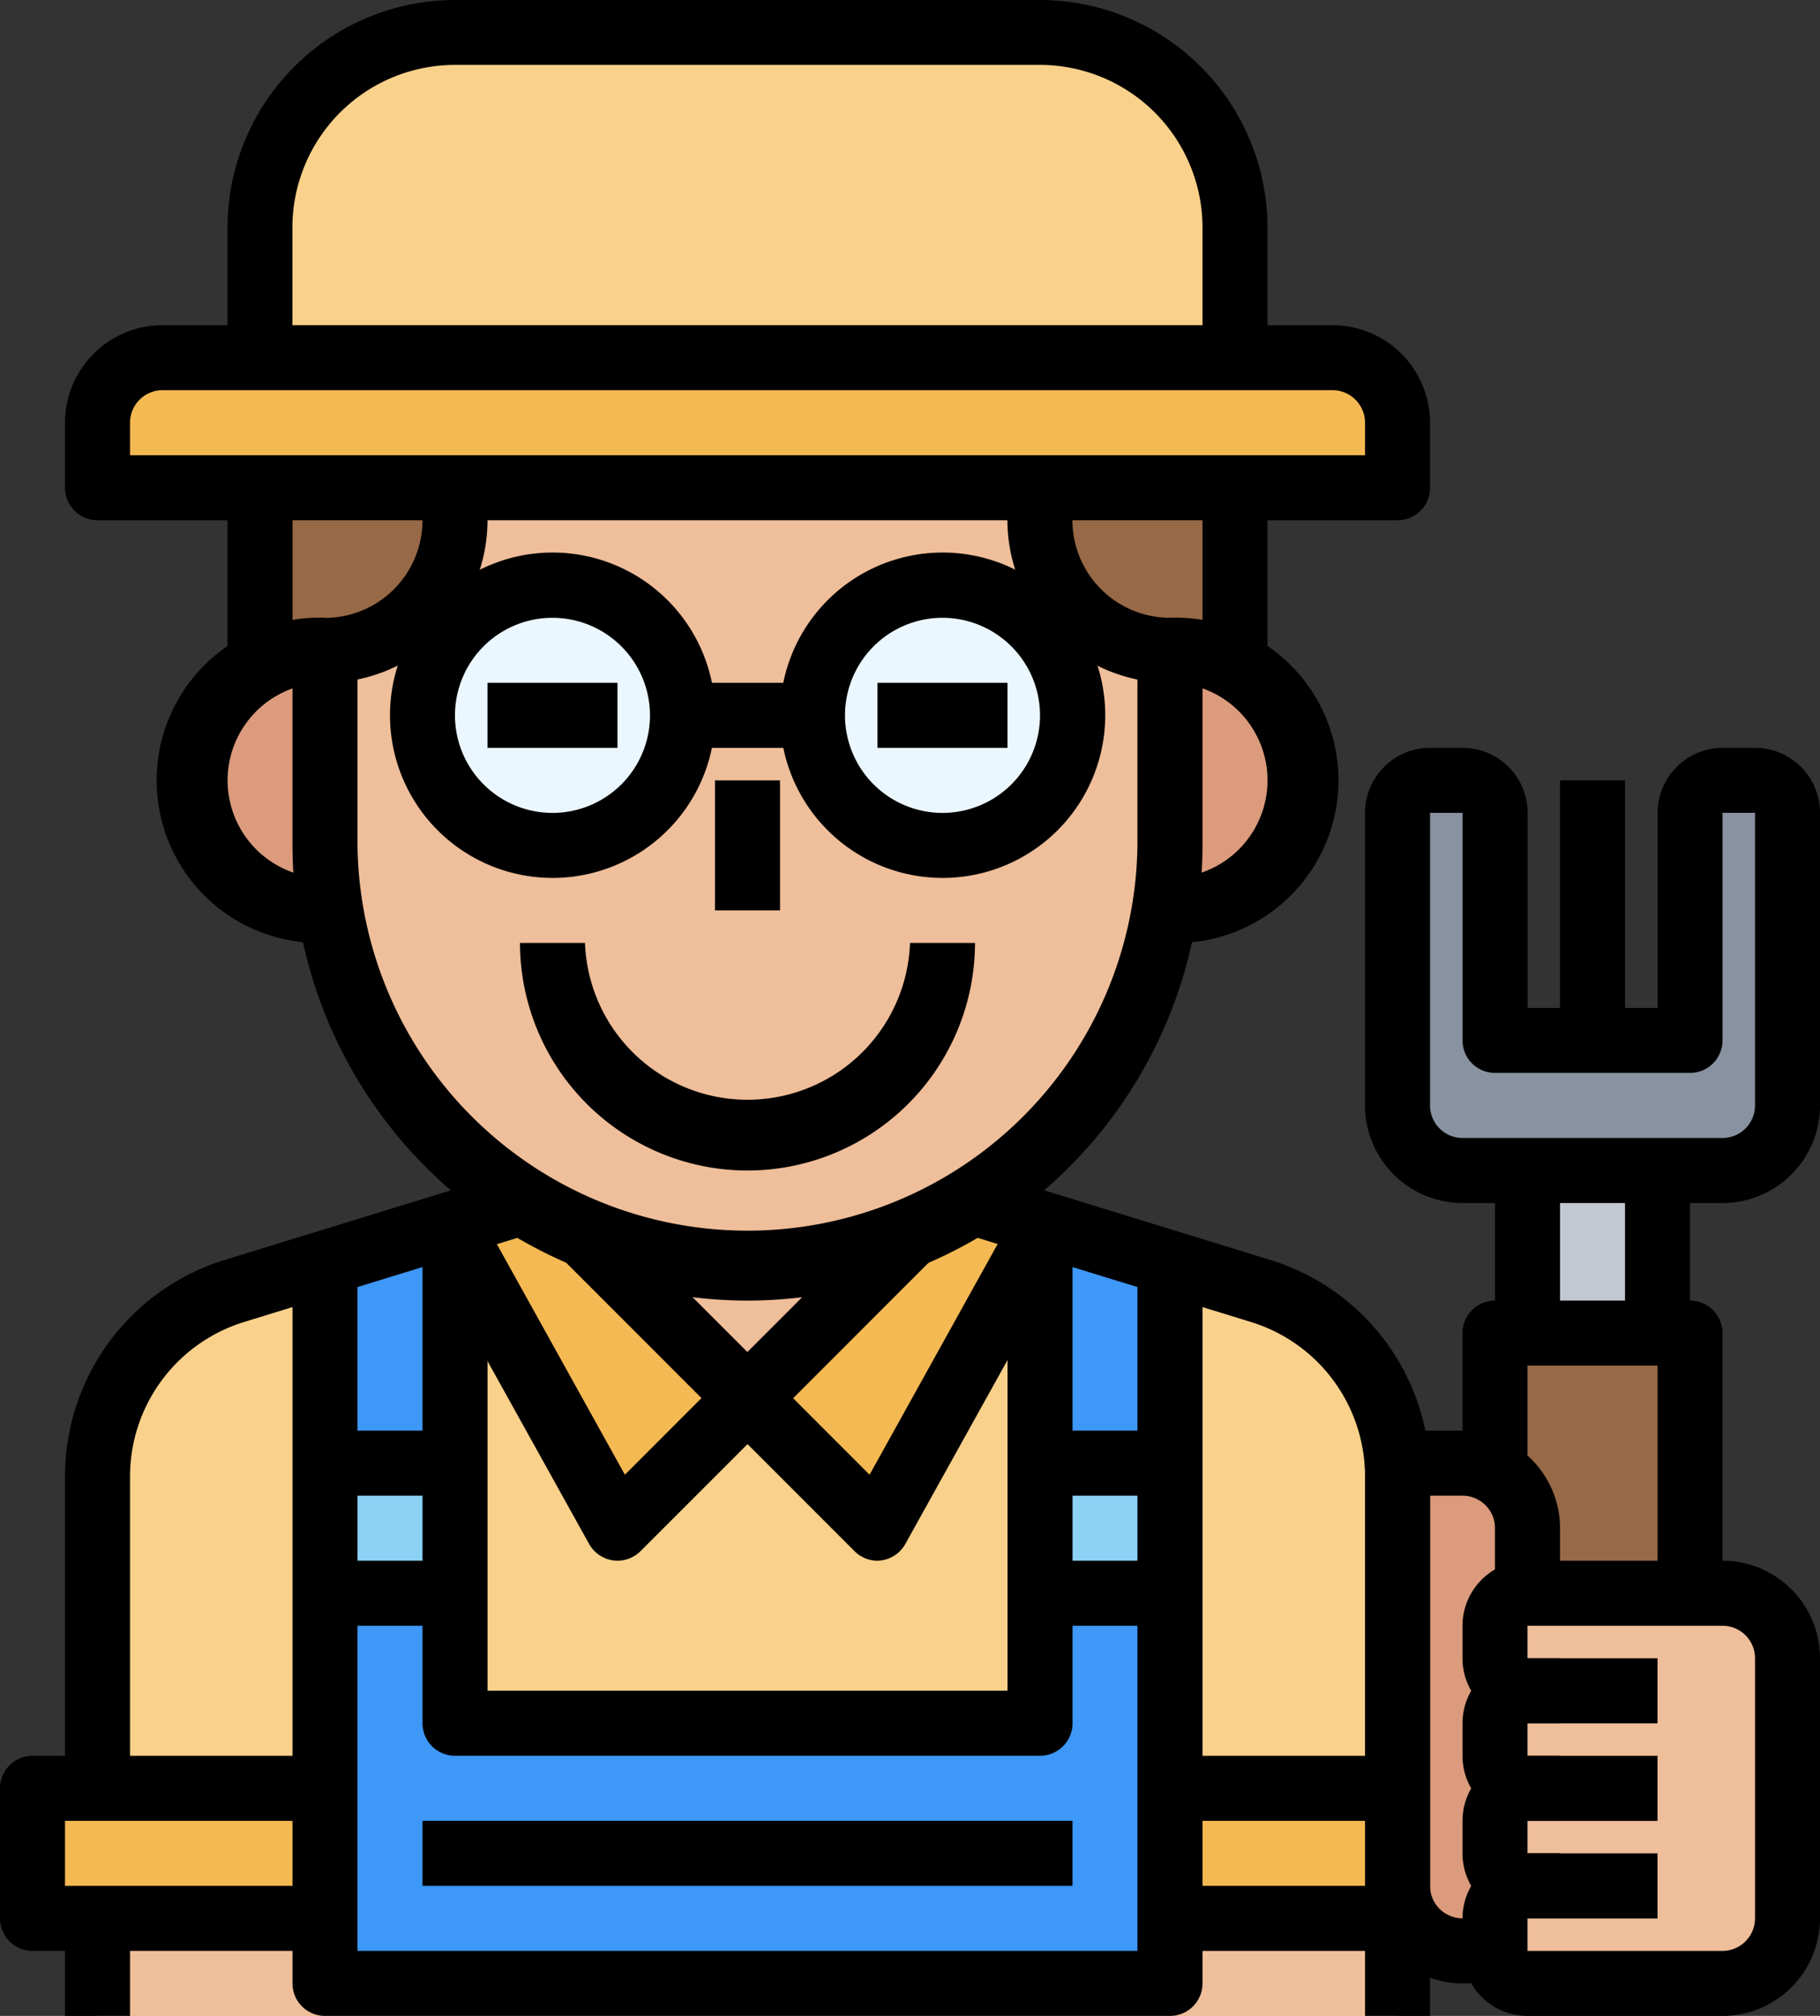 <svg xmlns="http://www.w3.org/2000/svg" width="60.439" height="66.915" viewBox="0 0 60.439 66.915">
  <rect x="0" y="0" width="60.439" height="66.915" fill="#333333" stroke="none"/>
  <g id="farmer_2399556" transform="translate(-4 -1)">
    <g id="Grupo_1198742" data-name="Grupo 1198742" transform="translate(50.409 49.567)">
      <path id="Trazado_1030881" data-name="Trazado 1030881" d="M50.238,62.189H49.159A2.158,2.158,0,0,1,47,60.031V46h2.159a2.158,2.158,0,0,1,2.159,2.159V62.189" transform="translate(-47 -46)" fill="#db9b7c"/>
    </g>
    <g id="Grupo_1198743" data-name="Grupo 1198743" transform="translate(53.647 45.25)">
      <path id="Trazado_1030882" data-name="Trazado 1030882" d="M50,42h6.476V52.793H50Z" transform="translate(-50 -42)" fill="#976947"/>
    </g>
    <g id="Grupo_1198744" data-name="Grupo 1198744" transform="translate(53.647 53.884)">
      <path id="Trazado_1030883" data-name="Trazado 1030883" d="M51.079,53.238A1.08,1.08,0,0,1,50,52.159V51.079A1.08,1.08,0,0,1,51.079,50h6.476a2.158,2.158,0,0,1,2.159,2.159v8.634a2.158,2.158,0,0,1-2.159,2.159H51.079A1.08,1.08,0,0,1,50,61.872V60.793a1.08,1.08,0,0,1,1.079-1.079A1.08,1.08,0,0,1,50,58.634V57.555a1.08,1.08,0,0,1,1.079-1.079A1.08,1.08,0,0,1,50,55.4V54.317A1.08,1.08,0,0,1,51.079,53.238Z" transform="translate(-50 -50)" fill="#efbe9a"/>
    </g>
    <g id="Grupo_1198745" data-name="Grupo 1198745" transform="translate(7.238 40.933)">
      <path id="Trazado_1030884" data-name="Trazado 1030884" d="M50.171,64.982V47.1A6.477,6.477,0,0,0,45.6,40.91L36.14,38H21.031l-9.46,2.911A6.474,6.474,0,0,0,7,47.1V64.982" transform="translate(-7 -38)" fill="#f9d18b"/>
    </g>
    <g id="Grupo_1198746" data-name="Grupo 1198746" transform="translate(42.854 64.677)">
      <path id="Trazado_1030885" data-name="Trazado 1030885" d="M40,60h7.555v3.238H40Z" transform="translate(-40 -60)" fill="#efbe9a"/>
    </g>
    <g id="Grupo_1198747" data-name="Grupo 1198747" transform="translate(7.238 64.677)">
      <path id="Trazado_1030886" data-name="Trazado 1030886" d="M7,60h7.555v3.238H7Z" transform="translate(-7 -60)" fill="#efbe9a"/>
    </g>
    <g id="Grupo_1198748" data-name="Grupo 1198748" transform="translate(19.11 42.012)">
      <path id="Trazado_1030887" data-name="Trazado 1030887" d="M37.427,39l-5.4,9.713L27.713,44.4,23.4,48.713,18,39" transform="translate(-18 -39)" fill="#f5b953"/>
    </g>
    <g id="Grupo_1198749" data-name="Grupo 1198749" transform="translate(23.427 42.012)">
      <path id="Trazado_1030888" data-name="Trazado 1030888" d="M22,39l5.4,5.4,5.4-5.4" transform="translate(-22 -39)" fill="#efbe9a"/>
    </g>
    <g id="Grupo_1198750" data-name="Grupo 1198750" transform="translate(42.854 60.36)">
      <path id="Trazado_1030889" data-name="Trazado 1030889" d="M40,56h7.555v4.317H40Z" transform="translate(-40 -56)" fill="#f5b953"/>
    </g>
    <g id="Grupo_1198751" data-name="Grupo 1198751" transform="translate(5.079 60.36)">
      <path id="Trazado_1030890" data-name="Trazado 1030890" d="M5,56h9.713v4.317H5Z" transform="translate(-5 -56)" fill="#f5b953"/>
    </g>
    <g id="Grupo_1198752" data-name="Grupo 1198752" transform="translate(14.793 41.597)">
      <path id="Trazado_1030891" data-name="Trazado 1030891" d="M42.061,39.944l-4.317-1.329v16.6H18.317v-16.6L14,39.944v23.91H42.061Z" transform="translate(-14 -38.615)" fill="#3d98f7"/>
    </g>
    <g id="Grupo_1198753" data-name="Grupo 1198753" transform="translate(38.537 49.567)">
      <path id="Trazado_1030892" data-name="Trazado 1030892" d="M36,46h4.317v4.317H36Z" transform="translate(-36 -46)" fill="#8bd2f5"/>
    </g>
    <g id="Grupo_1198754" data-name="Grupo 1198754" transform="translate(14.793 49.567)">
      <path id="Trazado_1030893" data-name="Trazado 1030893" d="M14,46h4.317v4.317H14Z" transform="translate(-14 -46)" fill="#8bd2f5"/>
    </g>
    <g id="Grupo_1198755" data-name="Grupo 1198755" transform="translate(54.726 39.854)">
      <path id="Trazado_1030894" data-name="Trazado 1030894" d="M51,37h4.317v5.4H51Z" transform="translate(-51 -37)" fill="#c1c8d1"/>
    </g>
    <g id="Grupo_1198756" data-name="Grupo 1198756" transform="translate(50.409 26.903)">
      <path id="Trazado_1030895" data-name="Trazado 1030895" d="M59.951,26.079v9.713a2.158,2.158,0,0,1-2.159,2.159H49.159A2.158,2.158,0,0,1,47,35.793V26.079A1.08,1.08,0,0,1,48.079,25h1.079a1.08,1.08,0,0,1,1.079,1.079v7.555h6.476V26.079A1.08,1.08,0,0,1,57.793,25h1.079A1.08,1.08,0,0,1,59.951,26.079Z" transform="translate(-47 -25)" fill="#8892a0"/>
    </g>
    <g id="Grupo_1198757" data-name="Grupo 1198757" transform="translate(12.634 2.079)">
      <path id="Trazado_1030896" data-name="Trazado 1030896" d="M44.378,12.793V8.476A6.475,6.475,0,0,0,37.9,2H18.476A6.475,6.475,0,0,0,12,8.476v4.317" transform="translate(-12 -2)" fill="#f9d18b"/>
    </g>
    <g id="Grupo_1198758" data-name="Grupo 1198758" transform="translate(7.238 12.872)">
      <path id="Trazado_1030897" data-name="Trazado 1030897" d="M48.012,12H9.159A2.158,2.158,0,0,0,7,14.159v2.159H50.171V14.159A2.158,2.158,0,0,0,48.012,12Z" transform="translate(-7 -12)" fill="#f5b953"/>
    </g>
    <g id="Grupo_1198759" data-name="Grupo 1198759" transform="translate(12.634 17.189)">
      <path id="Trazado_1030898" data-name="Trazado 1030898" d="M14.159,21.4H12V16h6.476v1.079A4.317,4.317,0,0,1,14.159,21.4Z" transform="translate(-12 -16)" fill="#976947"/>
    </g>
    <g id="Grupo_1198760" data-name="Grupo 1198760" transform="translate(38.537 17.189)">
      <path id="Trazado_1030899" data-name="Trazado 1030899" d="M40.317,21.4h2.159V16H36v1.079A4.317,4.317,0,0,0,40.317,21.4Z" transform="translate(-36 -16)" fill="#976947"/>
    </g>
    <g id="Grupo_1198761" data-name="Grupo 1198761" transform="translate(10.476 22.585)">
      <path id="Trazado_1030900" data-name="Trazado 1030900" d="M14.317,21a4.317,4.317,0,1,0,0,8.634" transform="translate(-10 -21)" fill="#db9b7c"/>
    </g>
    <g id="Grupo_1198762" data-name="Grupo 1198762" transform="translate(42.854 22.585)">
      <path id="Trazado_1030901" data-name="Trazado 1030901" d="M40,21a4.317,4.317,0,1,1,0,8.634" transform="translate(-40 -21)" fill="#db9b7c"/>
    </g>
    <g id="Grupo_1198763" data-name="Grupo 1198763" transform="translate(14.793 17.189)">
      <path id="Trazado_1030902" data-name="Trazado 1030902" d="M37.744,16v1.079A4.317,4.317,0,0,0,42.061,21.4v6.476a14.031,14.031,0,0,1-28.061,0V21.4a4.317,4.317,0,0,0,4.317-4.317V16" transform="translate(-14 -16)" fill="#efbe9a"/>
    </g>
    <g id="Grupo_1198764" data-name="Grupo 1198764" transform="translate(30.982 20.427)">
      <ellipse id="Elipse_12160" data-name="Elipse 12160" cx="4.5" cy="4" rx="4.5" ry="4" transform="translate(0.018 0.488)" fill="#ebf7fe"/>
    </g>
    <g id="Grupo_1198765" data-name="Grupo 1198765" transform="translate(18.031 20.427)">
      <ellipse id="Elipse_12161" data-name="Elipse 12161" cx="4.5" cy="4" rx="4.5" ry="4" transform="translate(-0.031 0.488)" fill="#ebf7fe"/>
    </g>
    <g id="Grupo_1198766" data-name="Grupo 1198766" transform="translate(13.713 17.189)">
      <path id="Trazado_1030903" data-name="Trazado 1030903" d="M28.11,42.982A15.126,15.126,0,0,1,13,27.872V21.4a1.079,1.079,0,0,1,1.079-1.079,3.242,3.242,0,0,0,3.238-3.238V16h2.159v1.079a5.4,5.4,0,0,1-4.317,5.287v5.505a12.951,12.951,0,0,0,25.9,0V22.367a5.406,5.406,0,0,1-4.317-5.287V16H38.9v1.079a3.242,3.242,0,0,0,3.238,3.238A1.079,1.079,0,0,1,43.22,21.4v6.476A15.126,15.126,0,0,1,28.11,42.982Z" transform="translate(-13 -16)"/>
    </g>
    <g id="Grupo_1198767" data-name="Grupo 1198767" transform="translate(43.933 17.189)">
      <path id="Trazado_1030904" data-name="Trazado 1030904" d="M41,16h2.159v6.476H41Z" transform="translate(-41 -16)"/>
    </g>
    <g id="Grupo_1198768" data-name="Grupo 1198768" transform="translate(11.555 17.189)">
      <path id="Trazado_1030905" data-name="Trazado 1030905" d="M11,16h2.159v6.476H11Z" transform="translate(-11 -16)"/>
    </g>
    <g id="Grupo_1198769" data-name="Grupo 1198769" transform="translate(9.396 21.506)">
      <path id="Trazado_1030906" data-name="Trazado 1030906" d="M14.4,30.793A5.4,5.4,0,1,1,14.4,20v2.159a3.238,3.238,0,1,0,0,6.476Z" transform="translate(-9 -20)"/>
    </g>
    <g id="Grupo_1198770" data-name="Grupo 1198770" transform="translate(42.854 21.506)">
      <path id="Trazado_1030907" data-name="Trazado 1030907" d="M40,30.793V28.634a3.238,3.238,0,0,0,0-6.476V20a5.4,5.4,0,1,1,0,10.793Z" transform="translate(-40 -20)"/>
    </g>
    <g id="Grupo_1198771" data-name="Grupo 1198771" transform="translate(27.744 26.903)">
      <path id="Trazado_1030908" data-name="Trazado 1030908" d="M26,25h2.159v4.317H26Z" transform="translate(-26 -25)"/>
    </g>
    <g id="Grupo_1198772" data-name="Grupo 1198772" transform="translate(29.903 19.348)">
      <path id="Trazado_1030909" data-name="Trazado 1030909" d="M33.4,28.793a5.4,5.4,0,1,1,5.4-5.4A5.4,5.4,0,0,1,33.4,28.793Zm0-8.634A3.238,3.238,0,1,0,36.634,23.4,3.242,3.242,0,0,0,33.4,20.159Z" transform="translate(-28 -18)"/>
    </g>
    <g id="Grupo_1198773" data-name="Grupo 1198773" transform="translate(16.951 19.348)">
      <path id="Trazado_1030910" data-name="Trazado 1030910" d="M21.4,28.793a5.4,5.4,0,1,1,5.4-5.4A5.4,5.4,0,0,1,21.4,28.793Zm0-8.634A3.238,3.238,0,1,0,24.634,23.4,3.242,3.242,0,0,0,21.4,20.159Z" transform="translate(-16 -18)"/>
    </g>
    <g id="Grupo_1198774" data-name="Grupo 1198774" transform="translate(26.665 23.665)">
      <path id="Trazado_1030911" data-name="Trazado 1030911" d="M25,22h4.317v2.159H25Z" transform="translate(-25 -22)"/>
    </g>
    <g id="Grupo_1198775" data-name="Grupo 1198775" transform="translate(20.189 23.665)">
      <path id="Trazado_1030912" data-name="Trazado 1030912" d="M19,22h4.317v2.159H19Z" transform="translate(-19 -22)"/>
    </g>
    <g id="Grupo_1198776" data-name="Grupo 1198776" transform="translate(33.14 23.665)">
      <path id="Trazado_1030913" data-name="Trazado 1030913" d="M31,22h4.317v2.159H31Z" transform="translate(-31 -22)"/>
    </g>
    <g id="Grupo_1198777" data-name="Grupo 1198777" transform="translate(21.268 32.299)">
      <path id="Trazado_1030914" data-name="Trazado 1030914" d="M27.555,37.555A7.564,7.564,0,0,1,20,30h2.159a5.4,5.4,0,0,0,10.793,0H35.11A7.564,7.564,0,0,1,27.555,37.555Z" transform="translate(-20 -30)"/>
    </g>
    <g id="Grupo_1198778" data-name="Grupo 1198778" transform="translate(6.159 11.793)">
      <path id="Trazado_1030915" data-name="Trazado 1030915" d="M50.25,17.476H7.079A1.079,1.079,0,0,1,6,16.4V14.238A3.242,3.242,0,0,1,9.238,11H48.092a3.242,3.242,0,0,1,3.238,3.238V16.4A1.079,1.079,0,0,1,50.25,17.476ZM8.159,15.317H49.171V14.238a1.08,1.08,0,0,0-1.079-1.079H9.238a1.08,1.08,0,0,0-1.079,1.079Z" transform="translate(-6 -11)"/>
    </g>
    <g id="Grupo_1198779" data-name="Grupo 1198779" transform="translate(11.555 1)">
      <path id="Trazado_1030916" data-name="Trazado 1030916" d="M45.537,12.872H43.378V8.555a5.4,5.4,0,0,0-5.4-5.4H18.555a5.4,5.4,0,0,0-5.4,5.4v4.317H11V8.555A7.564,7.564,0,0,1,18.555,1H37.982a7.564,7.564,0,0,1,7.555,7.555Z" transform="translate(-11 -1)"/>
    </g>
    <g id="Grupo_1198780" data-name="Grupo 1198780" transform="translate(18.167 41.488)">
      <path id="Trazado_1030917" data-name="Trazado 1030917" d="M32.1,49.831a1.076,1.076,0,0,1-.763-.316l-3.554-3.554-3.554,3.554a1.08,1.08,0,0,1-1.706-.239l-5.4-9.713,1.887-1.049,4.7,8.463,3.3-3.3a1.078,1.078,0,0,1,1.526,0l3.3,3.3,4.7-8.463,1.887,1.049-5.4,9.713a1.078,1.078,0,0,1-.793.544A.954.954,0,0,1,32.1,49.831Z" transform="translate(-17.126 -38.514)"/>
    </g>
    <g id="Grupo_1198781" data-name="Grupo 1198781" transform="translate(22.664 41.249)">
      <path id="Trazado_1030918" data-name="Trazado 1030918" d="M27.452,45.532a1.076,1.076,0,0,1-.763-.316l-5.4-5.4,1.526-1.526,4.633,4.633,4.633-4.633,1.526,1.526-5.4,5.4A1.076,1.076,0,0,1,27.452,45.532Z" transform="translate(-21.293 -38.293)"/>
    </g>
    <g id="Grupo_1198782" data-name="Grupo 1198782" transform="translate(18.031 42.012)">
      <path id="Trazado_1030919" data-name="Trazado 1030919" d="M37.506,56.268H18.079A1.079,1.079,0,0,1,17,55.189V39h2.159V54.11H36.427V39h2.159V55.189A1.079,1.079,0,0,1,37.506,56.268Z" transform="translate(-17 -39)"/>
    </g>
    <g id="Grupo_1198783" data-name="Grupo 1198783" transform="translate(38.537 52.805)">
      <path id="Trazado_1030920" data-name="Trazado 1030920" d="M36,49h4.317v2.159H36Z" transform="translate(-36 -49)"/>
    </g>
    <g id="Grupo_1198784" data-name="Grupo 1198784" transform="translate(38.537 48.488)">
      <path id="Trazado_1030921" data-name="Trazado 1030921" d="M36,45h4.317v2.159H36Z" transform="translate(-36 -45)"/>
    </g>
    <g id="Grupo_1198785" data-name="Grupo 1198785" transform="translate(14.793 52.805)">
      <path id="Trazado_1030922" data-name="Trazado 1030922" d="M14,49h4.317v2.159H14Z" transform="translate(-14 -49)"/>
    </g>
    <g id="Grupo_1198786" data-name="Grupo 1198786" transform="translate(14.793 48.488)">
      <path id="Trazado_1030923" data-name="Trazado 1030923" d="M14,45h4.317v2.159H14Z" transform="translate(-14 -45)"/>
    </g>
    <g id="Grupo_1198787" data-name="Grupo 1198787" transform="translate(6.159 39.902)">
      <path id="Trazado_1030924" data-name="Trazado 1030924" d="M8.159,57.5H6V47.176a7.513,7.513,0,0,1,5.333-7.22l9.46-2.911.635,2.062-9.46,2.911a5.368,5.368,0,0,0-3.809,5.158Z" transform="translate(-6 -37.045)"/>
    </g>
    <g id="Grupo_1198788" data-name="Grupo 1198788" transform="translate(13.713 43.092)">
      <path id="Trazado_1030925" data-name="Trazado 1030925" d="M42.14,64.823H14.079A1.079,1.079,0,0,1,13,63.744V40h2.159V62.665h25.9V40H43.22V63.744A1.079,1.079,0,0,1,42.14,64.823Z" transform="translate(-13 -40)"/>
    </g>
    <g id="Grupo_1198789" data-name="Grupo 1198789" transform="translate(4 59.281)">
      <path id="Trazado_1030926" data-name="Trazado 1030926" d="M14.793,61.476H5.079A1.079,1.079,0,0,1,4,60.4V56.079A1.079,1.079,0,0,1,5.079,55h9.713v2.159H6.159v2.159h8.634Z" transform="translate(-4 -55)"/>
    </g>
    <g id="Grupo_1198790" data-name="Grupo 1198790" transform="translate(42.854 63.598)">
      <path id="Trazado_1030927" data-name="Trazado 1030927" d="M40,59h7.555v2.159H40Z" transform="translate(-40 -59)"/>
    </g>
    <g id="Grupo_1198791" data-name="Grupo 1198791" transform="translate(42.854 59.281)">
      <path id="Trazado_1030928" data-name="Trazado 1030928" d="M40,55h7.555v2.159H40Z" transform="translate(-40 -55)"/>
    </g>
    <g id="Grupo_1198792" data-name="Grupo 1198792" transform="translate(18.031 61.439)">
      <path id="Trazado_1030929" data-name="Trazado 1030929" d="M17,57H38.585v2.159H17Z" transform="translate(-17 -57)"/>
    </g>
    <g id="Grupo_1198793" data-name="Grupo 1198793" transform="translate(6.159 64.677)">
      <path id="Trazado_1030930" data-name="Trazado 1030930" d="M6,60H8.159v3.238H6Z" transform="translate(-6 -60)"/>
    </g>
    <g id="Grupo_1198794" data-name="Grupo 1198794" transform="translate(36.061 39.902)">
      <path id="Trazado_1030931" data-name="Trazado 1030931" d="M49.133,65.058H46.975V47.176a5.368,5.368,0,0,0-3.809-5.158l-9.46-2.911.635-2.062,9.46,2.911a7.513,7.513,0,0,1,5.333,7.22Z" transform="translate(-33.706 -37.045)"/>
    </g>
    <g id="Grupo_1198795" data-name="Grupo 1198795" transform="translate(52.567 52.805)">
      <path id="Trazado_1030932" data-name="Trazado 1030932" d="M57.634,64.11H51.159A2.161,2.161,0,0,1,49,61.951V60.872a2.161,2.161,0,0,1,2.159-2.159h1.079v2.159H51.159v1.079h6.476a1.08,1.08,0,0,0,1.079-1.079V52.238a1.08,1.08,0,0,0-1.079-1.079H51.159v1.079h4.317V54.4H51.159A2.161,2.161,0,0,1,49,52.238V51.159A2.161,2.161,0,0,1,51.159,49h6.476a3.242,3.242,0,0,1,3.238,3.238v8.634A3.242,3.242,0,0,1,57.634,64.11Z" transform="translate(-49 -49)"/>
    </g>
    <g id="Grupo_1198796" data-name="Grupo 1198796" transform="translate(52.567 56.043)">
      <path id="Trazado_1030933" data-name="Trazado 1030933" d="M55.476,57.4H51.159A2.161,2.161,0,0,1,49,55.238V54.159A2.161,2.161,0,0,1,51.159,52h1.079v2.159H51.159v1.079h4.317Z" transform="translate(-49 -52)"/>
    </g>
    <g id="Grupo_1198797" data-name="Grupo 1198797" transform="translate(52.567 59.281)">
      <path id="Trazado_1030934" data-name="Trazado 1030934" d="M55.476,60.4H51.159A2.161,2.161,0,0,1,49,58.238V57.159A2.161,2.161,0,0,1,51.159,55h1.079v2.159H51.159v1.079h4.317Z" transform="translate(-49 -55)"/>
    </g>
    <g id="Grupo_1198798" data-name="Grupo 1198798" transform="translate(49.33 48.488)">
      <path id="Trazado_1030935" data-name="Trazado 1030935" d="M50.317,63.348H49.238A3.242,3.242,0,0,1,46,60.11V46.079A1.079,1.079,0,0,1,47.079,45h2.159a3.242,3.242,0,0,1,3.238,3.238V50.4H50.317V48.238a1.08,1.08,0,0,0-1.079-1.079H48.159V60.11a1.08,1.08,0,0,0,1.079,1.079h1.079Z" transform="translate(-46 -45)"/>
    </g>
    <g id="Grupo_1198799" data-name="Grupo 1198799" transform="translate(52.567 44.171)">
      <path id="Trazado_1030936" data-name="Trazado 1030936" d="M57.634,50.713H55.476V43.159H51.159V46.4H49V42.079A1.079,1.079,0,0,1,50.079,41h6.476a1.079,1.079,0,0,1,1.079,1.079Z" transform="translate(-49 -41)"/>
    </g>
    <g id="Grupo_1198800" data-name="Grupo 1198800" transform="translate(53.647 39.854)">
      <path id="Trazado_1030937" data-name="Trazado 1030937" d="M50,37h2.159v5.4H50Z" transform="translate(-50 -37)"/>
    </g>
    <g id="Grupo_1198801" data-name="Grupo 1198801" transform="translate(57.964 39.854)">
      <path id="Trazado_1030938" data-name="Trazado 1030938" d="M54,37h2.159v5.4H54Z" transform="translate(-54 -37)"/>
    </g>
    <g id="Grupo_1198802" data-name="Grupo 1198802" transform="translate(49.33 25.823)">
      <path id="Trazado_1030939" data-name="Trazado 1030939" d="M57.872,39.11H49.238A3.242,3.242,0,0,1,46,35.872V26.159A2.161,2.161,0,0,1,48.159,24h1.079A2.161,2.161,0,0,1,51.4,26.159v6.476h4.317V26.159A2.161,2.161,0,0,1,57.872,24h1.079a2.161,2.161,0,0,1,2.159,2.159v9.713A3.242,3.242,0,0,1,57.872,39.11ZM48.159,26.159v9.713a1.08,1.08,0,0,0,1.079,1.079h8.634a1.08,1.08,0,0,0,1.079-1.079V26.157H57.872v7.555a1.079,1.079,0,0,1-1.079,1.079H50.317a1.079,1.079,0,0,1-1.079-1.079V26.159Z" transform="translate(-46 -24)"/>
    </g>
    <g id="Grupo_1198803" data-name="Grupo 1198803" transform="translate(55.805 26.903)">
      <path id="Trazado_1030940" data-name="Trazado 1030940" d="M52,25h2.159v8.634H52Z" transform="translate(-52 -25)"/>
    </g>
  </g>
</svg>
